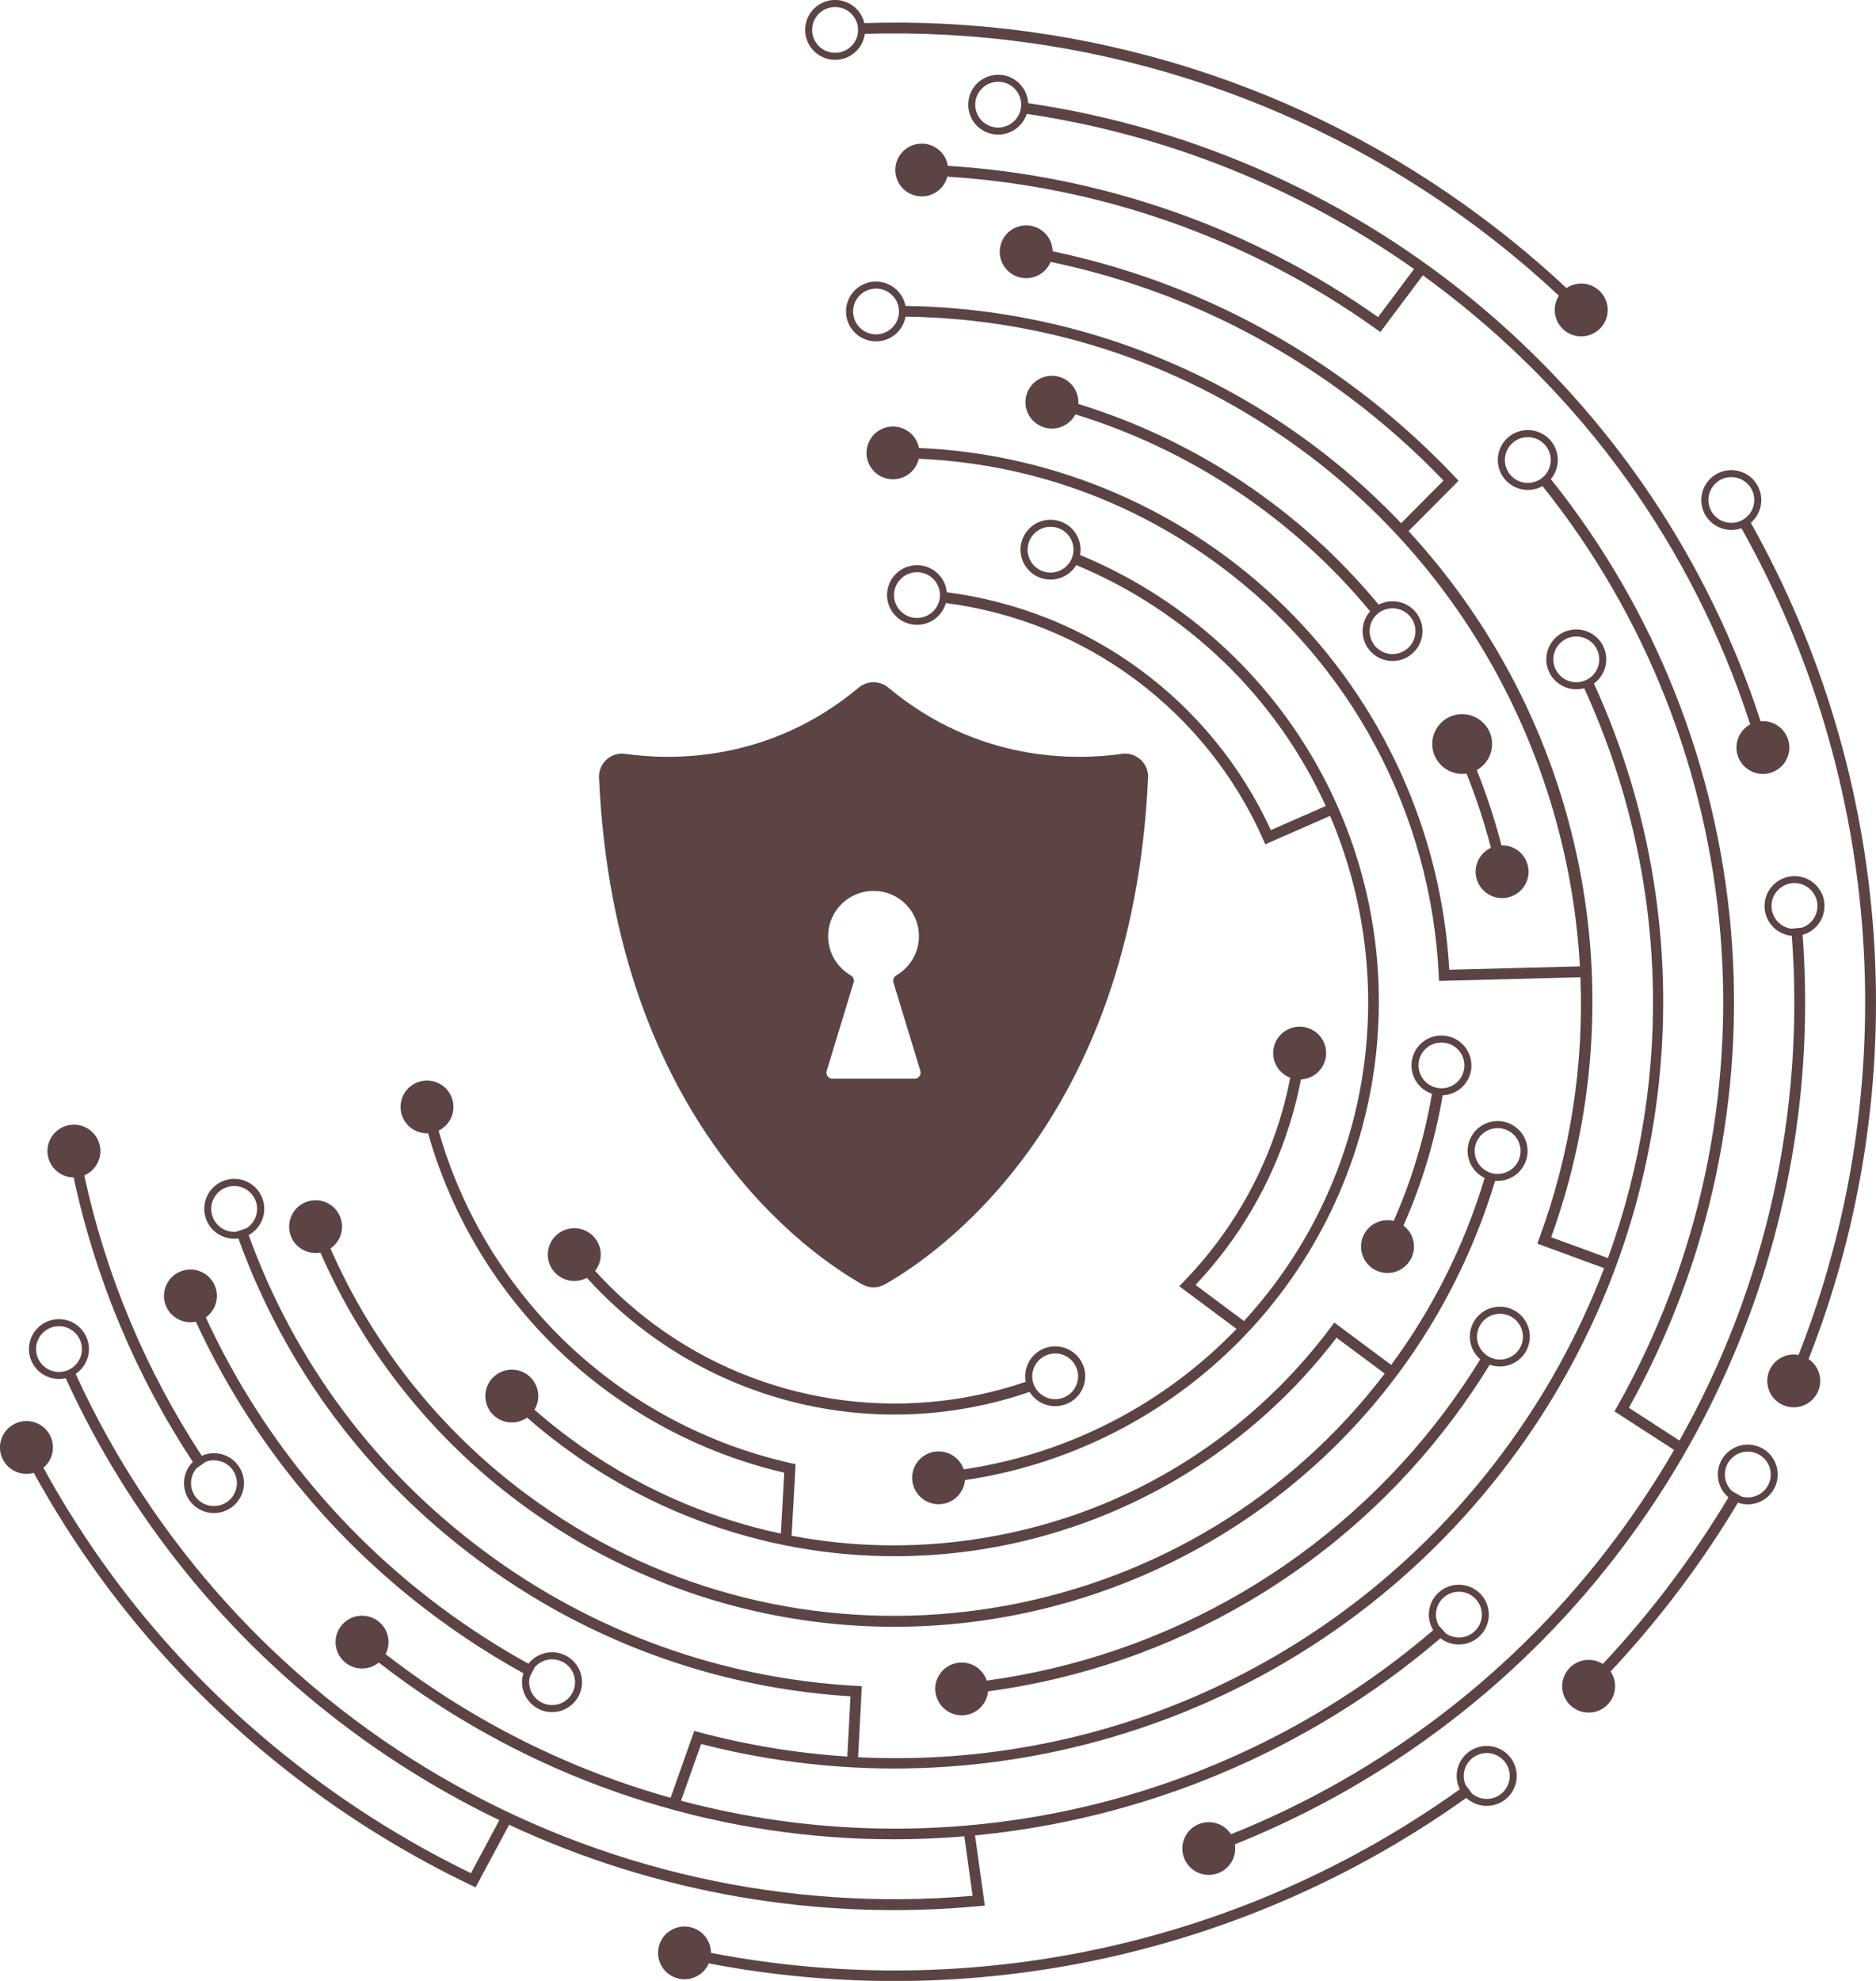 <svg width="270" height="285" viewBox="0 0 270 285" fill="none" xmlns="http://www.w3.org/2000/svg">
<g clip-path="url(#clip0_317_1541)">
<path d="M79.607 182.774C80.153 183.504 80.945 184.014 81.837 184.212C82.728 184.409 83.662 184.28 84.467 183.85C87.086 186.745 89.983 189.377 93.117 191.709C94.621 192.829 96.173 193.875 97.771 194.847C105.256 199.397 113.656 202.242 122.371 203.178C131.087 204.113 139.902 203.115 148.186 200.257C148.739 201.154 149.602 201.818 150.613 202.124C151.623 202.43 152.711 202.357 153.671 201.918L153.723 201.892L153.762 201.876L153.783 201.866C154.504 201.511 155.11 200.962 155.535 200.281C155.959 199.6 156.185 198.815 156.186 198.013C156.187 197.212 155.964 196.426 155.541 195.744C155.119 195.062 154.514 194.512 153.795 194.154C153.075 193.796 152.27 193.646 151.47 193.72C150.67 193.794 149.906 194.089 149.265 194.573C148.624 195.056 148.13 195.708 147.841 196.456C147.551 197.203 147.477 198.017 147.625 198.805C129.601 204.976 109.439 201.921 94.042 190.463C91.004 188.202 88.194 185.651 85.651 182.847C86.089 182.29 86.363 181.621 86.44 180.917C86.517 180.213 86.396 179.501 86.089 178.862C85.782 178.223 85.302 177.682 84.703 177.301C84.105 176.92 83.411 176.713 82.7 176.704C81.99 176.696 81.291 176.885 80.683 177.252C80.075 177.618 79.582 178.147 79.259 178.778C78.937 179.409 78.797 180.118 78.857 180.824C78.917 181.529 79.174 182.205 79.599 182.773L79.607 182.774ZM149.169 199.911C149.058 199.753 148.961 199.586 148.879 199.412C148.737 199.113 148.642 198.793 148.598 198.465C148.487 197.668 148.674 196.859 149.122 196.189C149.57 195.52 150.248 195.038 151.028 194.834C151.809 194.63 152.637 194.718 153.357 195.082C154.076 195.446 154.637 196.06 154.933 196.809C155.229 197.557 155.24 198.388 154.963 199.144C154.686 199.899 154.141 200.528 153.431 200.91C152.721 201.292 151.895 201.401 151.11 201.217C150.325 201.033 149.634 200.568 149.169 199.911Z" fill="#5C4444"/>
<path d="M127.664 85.532C127.649 86.577 128.015 87.591 128.694 88.386C129.374 89.181 130.32 89.702 131.357 89.853C132.393 90.003 133.449 89.773 134.328 89.205C135.207 88.636 135.848 87.769 136.133 86.763C146.032 88.039 155.434 91.837 163.431 97.792C171.429 103.747 177.753 111.658 181.791 120.76L182.106 121.471L191.428 117.385C200.64 138.955 198.431 164.717 183.389 184.817C182.026 186.637 180.571 188.387 179.032 190.062L172.063 184.864C173.627 183.209 175.095 181.466 176.461 179.645C181.851 172.448 185.535 164.126 187.238 155.305C188.179 155.259 189.071 154.867 189.739 154.204C190.408 153.541 190.806 152.654 190.857 151.715C190.908 150.776 190.608 149.852 190.016 149.121C189.423 148.389 188.579 147.903 187.648 147.756C186.717 147.608 185.764 147.811 184.974 148.323C184.183 148.836 183.611 149.623 183.369 150.531C183.126 151.44 183.23 152.406 183.66 153.243C184.09 154.079 184.815 154.727 185.697 155.062C184.035 163.634 180.45 171.72 175.211 178.716C173.711 180.719 172.084 182.625 170.34 184.421L169.723 185.056L177.967 191.195C167.482 202.08 153.671 209.186 138.699 211.4C138.398 210.509 137.776 209.761 136.954 209.301C136.132 208.841 135.168 208.701 134.248 208.908C133.329 209.116 132.519 209.655 131.975 210.424C131.431 211.192 131.192 212.133 131.304 213.067C131.416 214 131.871 214.859 132.581 215.478C133.291 216.096 134.206 216.43 135.149 216.415C136.091 216.4 136.995 216.038 137.685 215.397C138.375 214.757 138.803 213.884 138.885 212.947C153.98 210.719 167.926 203.619 178.589 192.733C189.251 181.848 196.042 167.778 197.921 152.677C199.8 137.576 196.664 122.277 188.993 109.123C181.323 95.969 169.54 85.684 155.449 79.845C155.629 78.829 155.439 77.783 154.913 76.895C154.386 76.007 153.558 75.337 152.579 75.005L152.538 74.992L152.494 74.977L152.406 74.951L152.452 74.966C151.679 74.731 150.855 74.718 150.074 74.927C149.293 75.137 148.587 75.561 148.036 76.151C147.485 76.741 147.112 77.474 146.958 78.266C146.805 79.057 146.877 79.876 147.167 80.628C147.457 81.381 147.954 82.037 148.6 82.522C149.246 83.007 150.015 83.301 150.821 83.371C151.626 83.441 152.435 83.284 153.156 82.918C153.876 82.552 154.479 81.991 154.895 81.3C170.827 87.916 183.657 100.3 190.808 115.964L182.902 119.426C178.683 110.244 172.189 102.284 164.03 96.299C155.872 90.313 146.319 86.498 136.273 85.214C136.174 84.177 135.702 83.21 134.944 82.494C134.186 81.777 133.193 81.359 132.149 81.316H132.058C130.915 81.296 129.81 81.728 128.987 82.518C128.163 83.309 127.687 84.393 127.664 85.532ZM153.947 80.913C153.556 81.495 152.99 81.938 152.33 82.178C151.67 82.418 150.951 82.442 150.276 82.247L150.211 82.227C149.614 82.04 149.082 81.688 148.678 81.211C148.274 80.734 148.014 80.152 147.928 79.533C147.843 78.915 147.936 78.285 148.196 77.717C148.456 77.149 148.873 76.666 149.398 76.325C149.922 75.984 150.533 75.799 151.159 75.791C151.785 75.784 152.401 75.953 152.934 76.281C153.467 76.609 153.896 77.081 154.17 77.642C154.444 78.204 154.553 78.831 154.483 79.452C154.458 79.661 154.414 79.869 154.351 80.07C154.257 80.369 154.121 80.653 153.947 80.913ZM132.041 82.322C132.815 82.337 133.559 82.622 134.143 83.129C134.727 83.635 135.114 84.33 135.237 85.092C135.271 85.285 135.286 85.481 135.281 85.677C135.265 86.549 134.903 87.379 134.273 87.985C133.644 88.591 132.799 88.922 131.924 88.907H131.838H131.812C130.945 88.864 130.129 88.483 129.542 87.845C128.955 87.207 128.643 86.364 128.674 85.499C128.706 84.634 129.077 83.816 129.709 83.222C130.341 82.627 131.182 82.305 132.05 82.325L132.041 82.322Z" fill="#5C4444"/>
<path d="M41.845 177.783C42.154 178.625 42.752 179.33 43.533 179.774C44.315 180.218 45.228 180.371 46.112 180.208C52.373 194.48 62.252 206.882 74.777 216.192C77.096 217.917 79.477 219.522 81.92 221.008C93.707 228.134 106.974 232.474 120.704 233.694C134.434 234.915 148.261 232.983 161.127 228.047C173.992 223.112 185.552 215.304 194.922 205.222C204.291 195.14 211.221 183.052 215.179 169.885C216.218 169.971 217.253 169.679 218.093 169.063C218.933 168.448 219.522 167.55 219.751 166.536L219.77 166.447C219.93 165.657 219.864 164.838 219.58 164.084C219.296 163.329 218.805 162.67 218.164 162.18C217.522 161.69 216.756 161.389 215.951 161.312C215.147 161.236 214.337 161.385 213.614 161.745C212.891 162.104 212.283 162.659 211.861 163.345C211.438 164.032 211.217 164.823 211.223 165.629C211.229 166.435 211.462 167.223 211.895 167.903C212.328 168.583 212.944 169.129 213.672 169.477C210.774 179.147 206.225 188.245 200.226 196.373L192.045 190.282L191.579 190.905C179.048 207.643 160.73 218.515 140.002 221.51C131.341 222.774 122.529 222.586 113.93 220.953L114.507 210.656L113.855 210.513C101.864 207.83 90.821 201.969 81.892 193.549C72.963 185.129 66.478 174.461 63.122 162.672C63.969 162.261 64.633 161.551 64.986 160.68C65.338 159.809 65.355 158.838 65.032 157.956C64.709 157.073 64.069 156.342 63.236 155.902C62.404 155.463 61.437 155.346 60.524 155.576C59.61 155.806 58.815 156.365 58.29 157.146C57.766 157.926 57.551 158.873 57.686 159.803C57.821 160.733 58.297 161.579 59.022 162.18C59.747 162.78 60.669 163.091 61.61 163.052C65.007 175.013 71.552 185.849 80.566 194.436C89.58 203.023 100.734 209.047 112.871 211.883L112.383 220.641C101.311 218.282 90.885 213.554 81.826 206.782C80.141 205.528 78.503 204.201 76.923 202.819C77.41 202.014 77.581 201.057 77.402 200.134C77.222 199.211 76.706 198.386 75.953 197.82C75.2 197.255 74.263 196.987 73.323 197.07C72.384 197.153 71.509 197.581 70.867 198.27C70.225 198.959 69.863 199.861 69.849 200.801C69.836 201.742 70.172 202.654 70.794 203.361C71.415 204.068 72.278 204.521 73.214 204.63C74.151 204.74 75.095 204.5 75.865 203.956C77.483 205.376 79.166 206.735 80.894 208.016C82.949 209.547 85.061 210.971 87.228 212.288C104.109 222.53 124.196 226.171 143.612 222.51C163.027 218.848 180.394 208.142 192.358 192.46L199.293 197.624C171.641 233.899 121.012 242.937 82.679 219.637C80.311 218.197 77.993 216.634 75.725 214.948C63.421 205.809 53.714 193.634 47.558 179.62C48.149 179.221 48.615 178.664 48.904 178.013C49.192 177.362 49.292 176.644 49.191 175.94C49.09 175.235 48.792 174.573 48.332 174.029C47.872 173.485 47.268 173.081 46.589 172.863C45.91 172.645 45.183 172.621 44.491 172.795C43.799 172.969 43.17 173.333 42.675 173.846C42.181 174.359 41.841 175 41.694 175.697C41.548 176.393 41.6 177.117 41.846 177.785L41.845 177.783ZM215.475 168.894C215.256 168.89 215.038 168.864 214.824 168.816C214.525 168.749 214.237 168.639 213.969 168.491C213.358 168.16 212.868 167.646 212.567 167.021C212.266 166.396 212.17 165.693 212.293 165.011L212.308 164.948L212.322 164.881L212.334 164.832C212.479 164.228 212.792 163.677 213.238 163.243C213.684 162.809 214.244 162.509 214.853 162.379C215.463 162.249 216.097 162.293 216.682 162.507C217.267 162.72 217.779 163.095 218.16 163.587C218.541 164.079 218.774 164.668 218.834 165.287C218.893 165.905 218.775 166.528 218.495 167.083C218.214 167.638 217.782 168.102 217.248 168.422C216.714 168.742 216.1 168.906 215.477 168.893L215.475 168.894Z" fill="#5C4444"/>
<path d="M147.693 56.97C147.475 57.872 147.596 58.822 148.032 59.641C148.468 60.46 149.189 61.092 150.06 61.417C150.931 61.742 151.891 61.739 152.759 61.407C153.628 61.075 154.344 60.438 154.774 59.616C171.381 64.735 186.125 74.583 197.192 87.949C196.478 88.752 196.092 89.792 196.108 90.864C196.124 91.937 196.542 92.965 197.279 93.746C198.016 94.527 199.019 95.005 200.092 95.087C201.164 95.168 202.228 94.847 203.075 94.186C203.923 93.525 204.491 92.572 204.67 91.514C204.849 90.456 204.624 89.37 204.041 88.469C203.458 87.568 202.558 86.916 201.518 86.643C200.478 86.37 199.373 86.494 198.42 86.991C187.148 73.365 172.122 63.328 155.196 58.119C155.259 57.17 154.963 56.231 154.366 55.49C153.769 54.748 152.915 54.256 151.972 54.112C151.029 53.968 150.067 54.182 149.274 54.712C148.482 55.241 147.918 56.048 147.693 56.972V56.97ZM197.843 88.745C198.031 88.509 198.25 88.3 198.495 88.125C198.675 87.996 198.869 87.887 199.073 87.8C199.644 87.547 200.274 87.461 200.892 87.551C201.51 87.642 202.09 87.905 202.563 88.31C203.037 88.716 203.386 89.246 203.57 89.842C203.754 90.437 203.764 91.072 203.601 91.673C203.437 92.274 203.106 92.816 202.646 93.237C202.186 93.658 201.616 93.94 201.001 94.051C200.387 94.162 199.754 94.097 199.175 93.864C198.596 93.63 198.095 93.238 197.731 92.732V92.721C197.73 92.717 197.73 92.712 197.731 92.708C197.316 92.125 197.102 91.423 197.123 90.708C197.143 89.993 197.396 89.304 197.843 88.745Z" fill="#5C4444"/>
<path d="M134.62 243.296C134.698 244.242 135.129 245.125 135.827 245.771C136.526 246.416 137.441 246.777 138.394 246.783C139.346 246.788 140.266 246.438 140.971 245.801C141.677 245.163 142.118 244.285 142.207 243.34C155.437 241.569 168.178 237.179 179.681 230.427C191.185 223.674 201.218 214.697 209.191 204.021C211.042 201.548 212.789 198.977 214.403 196.347C215.359 196.689 216.406 196.684 217.359 196.333C218.312 195.982 219.111 195.308 219.615 194.429L219.635 194.393L219.679 194.312C220.058 193.596 220.227 192.787 220.167 191.979C220.106 191.172 219.818 190.397 219.335 189.745C218.853 189.094 218.196 188.591 217.44 188.295C216.684 187.999 215.859 187.921 215.061 188.072C214.262 188.223 213.523 188.595 212.927 189.146C212.332 189.697 211.904 190.404 211.694 191.186C211.483 191.969 211.499 192.795 211.738 193.569C211.977 194.343 212.431 195.034 213.046 195.563C211.46 198.143 209.748 200.662 207.931 203.09C200.064 213.575 190.186 222.396 178.871 229.04C167.555 235.684 155.028 240.019 142.018 241.792C141.724 240.911 141.117 240.168 140.311 239.703C139.506 239.238 138.557 239.084 137.645 239.269C136.733 239.454 135.92 239.966 135.361 240.708C134.802 241.45 134.534 242.371 134.609 243.296H134.62ZM214.95 195.46C214.738 195.401 214.532 195.321 214.335 195.222C213.951 195.02 213.612 194.744 213.335 194.412C213.058 194.079 212.85 193.695 212.722 193.282C212.594 192.869 212.55 192.434 212.59 192.004C212.631 191.573 212.756 191.155 212.959 190.773C212.962 190.766 212.966 190.759 212.97 190.752C213.265 190.204 213.71 189.75 214.254 189.444C214.797 189.138 215.416 188.991 216.039 189.021C216.663 189.051 217.265 189.257 217.776 189.614C218.287 189.971 218.686 190.465 218.926 191.039C219.167 191.614 219.24 192.244 219.137 192.858C219.033 193.471 218.757 194.043 218.341 194.507C217.925 194.971 217.386 195.308 216.786 195.478C216.186 195.649 215.549 195.647 214.95 195.472V195.46Z" fill="#5C4444"/>
<path d="M23.872 187.843C24.203 188.673 24.819 189.361 25.609 189.784C26.399 190.206 27.313 190.337 28.191 190.154C35.911 206.919 47.727 221.483 62.556 232.513C65.369 234.608 68.277 236.568 71.278 238.392C72.613 239.204 73.964 239.986 75.33 240.738C75.008 241.763 75.083 242.871 75.539 243.845C75.995 244.818 76.8 245.586 77.795 245.998C78.79 246.411 79.904 246.437 80.917 246.072C81.93 245.707 82.77 244.977 83.272 244.026C83.774 243.076 83.901 241.972 83.628 240.933C83.355 239.893 82.703 238.993 81.799 238.409C80.894 237.824 79.804 237.598 78.741 237.775C77.678 237.952 76.72 238.518 76.055 239.364C71.69 236.955 67.494 234.253 63.496 231.277C48.881 220.408 37.233 206.056 29.619 189.537C30.201 189.123 30.654 188.555 30.926 187.897C31.199 187.239 31.281 186.517 31.162 185.815C31.044 185.113 30.73 184.458 30.256 183.925C29.782 183.393 29.167 183.004 28.482 182.803C27.797 182.602 27.069 182.597 26.381 182.789C25.693 182.981 25.073 183.362 24.593 183.888C24.112 184.415 23.789 185.066 23.661 185.766C23.533 186.467 23.606 187.189 23.87 187.851L23.872 187.843ZM76.967 239.861C77.443 239.317 78.084 238.944 78.793 238.799C79.502 238.654 80.239 238.744 80.892 239.057H80.906C81.467 239.329 81.939 239.754 82.267 240.282C82.596 240.81 82.767 241.42 82.763 242.042C82.758 242.663 82.577 243.271 82.241 243.794C81.905 244.318 81.427 244.735 80.863 244.999C80.299 245.264 79.671 245.363 79.052 245.286C78.434 245.21 77.85 244.96 77.368 244.566C76.885 244.172 76.525 243.651 76.327 243.061C76.13 242.472 76.103 241.838 76.252 241.235L76.967 239.856V239.861Z" fill="#5C4444"/>
<path d="M6.88 166.231C7.028 167.11 7.481 167.909 8.161 168.488C8.841 169.067 9.703 169.389 10.597 169.398C12.169 176.712 14.417 183.865 17.312 190.766C20.178 197.594 23.673 204.143 27.752 210.327C27.027 211.047 26.582 212 26.495 213.016C26.408 214.032 26.686 215.046 27.278 215.877C27.289 215.893 27.304 215.911 27.315 215.929C27.797 216.583 28.455 217.088 29.213 217.386C29.97 217.683 30.797 217.761 31.597 217.61C32.397 217.458 33.137 217.085 33.733 216.532C34.329 215.979 34.757 215.269 34.965 214.484C35.174 213.699 35.156 212.872 34.913 212.097C34.67 211.322 34.212 210.631 33.592 210.105C32.972 209.578 32.216 209.237 31.41 209.121C30.604 209.005 29.782 209.119 29.038 209.449C20.968 197.149 15.235 183.472 12.128 169.104C12.786 168.825 13.352 168.367 13.761 167.782C14.171 167.197 14.407 166.51 14.442 165.797C14.478 165.085 14.312 164.377 13.963 163.755C13.615 163.132 13.097 162.62 12.47 162.277C11.843 161.934 11.132 161.774 10.418 161.815C9.704 161.856 9.016 162.097 8.433 162.509C7.85 162.922 7.395 163.49 7.12 164.148C6.846 164.807 6.762 165.529 6.88 166.232V166.231ZM28.325 211.203L29.605 210.318C30.266 210.065 30.99 210.031 31.672 210.219C32.354 210.406 32.958 210.807 33.395 211.362L33.454 211.44L33.532 211.547C33.877 212.058 34.072 212.655 34.094 213.271C34.116 213.886 33.964 214.496 33.656 215.03C33.348 215.564 32.897 216.001 32.352 216.292C31.807 216.583 31.192 216.715 30.576 216.675C29.959 216.634 29.366 216.422 28.865 216.062C28.363 215.703 27.973 215.21 27.738 214.641C27.503 214.071 27.433 213.447 27.536 212.84C27.639 212.232 27.91 211.666 28.32 211.205L28.325 211.203Z" fill="#5C4444"/>
<path d="M4.471 195.686C4.854 196.641 5.567 197.429 6.482 197.905C7.396 198.382 8.451 198.517 9.457 198.285C18.597 218.3 32.658 235.688 50.337 248.837C53.66 251.313 57.081 253.618 60.597 255.753C64.26 257.98 68.014 260.018 71.861 261.868C72.329 262.094 72.799 262.316 73.27 262.534C94.371 272.379 117.729 276.42 140.922 274.237L141.737 274.164L140.33 264.064C152.443 262.903 164.312 259.926 175.535 255.235C187.087 250.419 197.81 243.826 207.312 235.696C208.162 236.355 209.229 236.673 210.302 236.588C211.375 236.503 212.377 236.021 213.112 235.237C213.847 234.453 214.262 233.423 214.274 232.349C214.287 231.276 213.896 230.236 213.18 229.435C212.463 228.634 211.472 228.129 210.401 228.02C209.33 227.91 208.257 228.204 207.392 228.843C206.527 229.482 205.933 230.42 205.726 231.474C205.519 232.527 205.715 233.62 206.275 234.537C175.877 260.538 135.181 268.957 98.016 259.076L100.906 250.916C121.796 256.302 143.807 255.5 164.248 248.61C185.522 241.439 203.896 228.131 217.381 210.118C229.251 194.273 236.63 175.537 238.746 155.872C240.861 136.207 237.634 116.336 229.404 98.342C230.241 97.732 230.83 96.844 231.065 95.837C231.3 94.831 231.165 93.774 230.684 92.859C230.671 92.833 230.656 92.808 230.642 92.781C230.25 92.074 229.667 91.491 228.959 91.099C228.25 90.707 227.446 90.522 226.637 90.564C225.828 90.607 225.048 90.875 224.385 91.339C223.722 91.803 223.203 92.444 222.888 93.188C222.573 93.932 222.474 94.749 222.603 95.547C222.732 96.344 223.083 97.089 223.616 97.697C224.15 98.305 224.844 98.75 225.619 98.983C226.395 99.216 227.22 99.227 228.002 99.014C240.054 125.345 241.013 154.633 231.422 180.997L223.252 178.006C229.461 160.816 230.83 142.26 227.21 124.35C223.591 106.44 215.121 89.861 202.721 76.411L209.923 69.169L209.407 68.622C198.893 57.492 186.193 48.64 172.099 42.619C165.462 39.798 158.564 37.634 151.502 36.158C151.486 35.219 151.121 34.318 150.477 33.631C149.834 32.944 148.958 32.52 148.019 32.44C147.08 32.359 146.144 32.629 145.393 33.197C144.641 33.765 144.128 34.59 143.951 35.513C143.775 36.437 143.948 37.392 144.437 38.196C144.926 38.999 145.697 39.594 146.6 39.864C147.502 40.133 148.474 40.06 149.325 39.657C150.177 39.255 150.849 38.551 151.211 37.684C166.74 40.92 181.115 47.401 193.988 56.985C198.909 60.647 203.513 64.714 207.754 69.141L201.656 75.274C189.781 62.805 174.904 53.574 158.441 48.46C149.328 45.646 139.858 44.149 130.32 44.014C130.125 42.995 129.567 42.08 128.75 41.438C127.932 40.796 126.91 40.47 125.87 40.519H125.779C125.763 40.521 125.747 40.521 125.732 40.519C124.927 40.584 124.158 40.873 123.51 41.352C122.861 41.831 122.361 42.482 122.065 43.23C121.769 43.979 121.689 44.795 121.835 45.587C121.981 46.378 122.346 47.113 122.89 47.708C123.433 48.302 124.133 48.733 124.909 48.952C125.686 49.17 126.508 49.167 127.283 48.943C128.058 48.718 128.754 48.282 129.293 47.683C129.832 47.084 130.191 46.346 130.331 45.554C151.193 45.846 171.004 52.574 187.877 65.135C211.783 82.934 225.798 110.414 227.383 139.033L208.588 139.52C207.463 119.797 199.03 101.194 184.926 87.322C170.821 73.45 152.051 65.298 132.259 64.449C132.083 63.526 131.57 62.702 130.819 62.134C130.068 61.567 129.133 61.297 128.195 61.377C127.256 61.457 126.38 61.881 125.737 62.568C125.094 63.254 124.728 64.154 124.712 65.093C124.695 66.032 125.028 66.944 125.646 67.653C126.265 68.362 127.125 68.817 128.06 68.93C128.995 69.043 129.939 68.807 130.71 68.266C131.48 67.726 132.023 66.92 132.232 66.004C147.97 66.674 162.911 71.979 175.656 81.467C184.934 88.358 192.565 97.215 197.997 107.4C203.43 117.585 206.529 128.846 207.071 140.369L207.107 141.13L227.456 140.598C227.975 153.397 225.959 166.173 221.523 178.194L221.254 178.925L230.873 182.456C227.23 192.008 222.267 201.006 216.127 209.189C194 238.748 159.294 254.611 123.502 252.816L124.038 242.596L123.261 242.554C103.841 241.502 85.169 234.736 69.602 223.109C53.967 211.471 42.346 195.835 35.789 177.692C36.735 177.176 37.453 176.327 37.803 175.31C38.152 174.293 38.108 173.183 37.679 172.197C37.249 171.211 36.466 170.421 35.482 169.982C34.498 169.543 33.385 169.486 32.362 169.823C31.338 170.16 30.479 170.867 29.951 171.804C29.423 172.741 29.266 173.842 29.51 174.888C29.754 175.935 30.382 176.853 31.27 177.462C32.158 178.071 33.243 178.327 34.31 178.179C40.97 196.625 52.781 212.518 68.676 224.347C71.236 226.254 73.87 228.03 76.576 229.676C90.451 238.119 106.183 243.055 122.406 244.054L121.95 252.719C114.74 252.254 107.594 251.083 100.614 249.222L99.919 249.037L96.515 258.654C86.048 255.724 76.033 251.377 66.751 245.734C63.558 243.794 60.439 241.692 57.392 239.425C56.758 238.954 56.127 238.475 55.498 237.988C55.928 237.151 56.032 236.185 55.789 235.276C55.547 234.367 54.975 233.581 54.184 233.068C53.394 232.555 52.441 232.353 51.509 232.501C50.578 232.648 49.734 233.135 49.142 233.866C48.549 234.598 48.25 235.523 48.301 236.462C48.353 237.401 48.752 238.287 49.421 238.95C50.09 239.613 50.982 240.005 51.924 240.05C52.866 240.095 53.791 239.791 54.521 239.195C55.165 239.695 55.812 240.187 56.462 240.67C59.553 242.973 62.734 245.117 66.003 247.103C86.9 259.803 111.186 265.844 135.616 264.419C136.675 264.358 137.731 264.283 138.786 264.195L139.979 272.758C113.32 275.067 86.598 269.089 63.483 255.644C40.369 242.199 21.996 221.946 10.888 197.669C11.565 197.216 12.098 196.582 12.428 195.839C12.758 195.096 12.87 194.276 12.752 193.472C12.634 192.669 12.291 191.915 11.761 191.297C11.232 190.68 10.538 190.225 9.76 189.985C8.982 189.744 8.151 189.729 7.365 189.939C6.578 190.149 5.867 190.577 5.314 191.173C4.761 191.77 4.388 192.51 4.239 193.308C4.09 194.107 4.17 194.931 4.471 195.686ZM35.45 176.724L33.97 177.211C33.347 177.262 32.723 177.134 32.17 176.845C31.616 176.556 31.157 176.116 30.844 175.576C30.532 175.037 30.379 174.42 30.404 173.797C30.429 173.175 30.63 172.572 30.985 172.059C31.339 171.546 31.832 171.144 32.407 170.899C32.982 170.654 33.614 170.577 34.231 170.677C34.848 170.776 35.424 171.048 35.892 171.461C36.36 171.873 36.701 172.41 36.876 173.008C36.876 173.031 36.889 173.054 36.894 173.075C37.076 173.757 37.035 174.48 36.775 175.136C36.515 175.793 36.051 176.35 35.45 176.724ZM126.243 48.106H126.173C125.551 48.123 124.937 47.965 124.401 47.65C123.865 47.334 123.43 46.874 123.144 46.323C122.859 45.772 122.736 45.151 122.789 44.533C122.842 43.915 123.069 43.324 123.444 42.829C123.818 42.334 124.326 41.954 124.907 41.734C125.489 41.514 126.121 41.462 126.731 41.584C127.341 41.706 127.904 41.998 128.355 42.425C128.806 42.853 129.127 43.399 129.281 44C129.335 44.212 129.368 44.43 129.378 44.649C129.421 45.522 129.115 46.375 128.527 47.022C127.939 47.669 127.118 48.057 126.243 48.101V48.106ZM228.967 97.405C228.792 97.549 228.602 97.676 228.401 97.781C228.139 97.919 227.859 98.02 227.57 98.082C226.875 98.232 226.15 98.156 225.502 97.863C224.854 97.571 224.318 97.078 223.972 96.458L223.94 96.398C223.649 95.847 223.522 95.225 223.571 94.604C223.621 93.984 223.845 93.39 224.219 92.892C224.593 92.393 225.102 92.011 225.685 91.789C226.268 91.567 226.902 91.514 227.514 91.636C228.126 91.759 228.691 92.052 229.142 92.481C229.594 92.911 229.915 93.459 230.067 94.063C230.219 94.666 230.197 95.301 230.002 95.892C229.807 96.484 229.449 97.008 228.967 97.405ZM207.062 233.864C206.717 233.229 206.593 232.498 206.706 231.784C206.82 231.071 207.166 230.414 207.69 229.916L207.72 229.89C208.175 229.467 208.741 229.182 209.352 229.066C209.964 228.95 210.595 229.008 211.175 229.234C211.754 229.461 212.257 229.846 212.627 230.345C212.997 230.844 213.217 231.437 213.264 232.056C213.31 232.675 213.18 233.294 212.889 233.842C212.598 234.391 212.158 234.846 211.618 235.156C211.079 235.465 210.463 235.617 209.841 235.593C209.22 235.568 208.617 235.37 208.104 235.019L207.062 233.864ZM7.264 191.036C7.668 190.876 8.098 190.797 8.532 190.803C8.966 190.809 9.395 190.9 9.793 191.071C10.192 191.243 10.552 191.49 10.855 191.801C11.157 192.111 11.396 192.477 11.556 192.879C11.716 193.281 11.796 193.711 11.79 194.144C11.784 194.576 11.692 195.004 11.521 195.401C11.349 195.798 11.101 196.158 10.789 196.46C10.478 196.761 10.111 196.999 9.708 197.159C9.492 197.245 9.267 197.307 9.038 197.344C8.234 197.478 7.41 197.31 6.722 196.874C6.035 196.438 5.533 195.764 5.314 194.981C5.095 194.199 5.173 193.363 5.534 192.635C5.896 191.907 6.514 191.337 7.271 191.036H7.264Z" fill="#5C4444"/>
<path d="M216.659 69.042C217.314 69.777 218.201 70.266 219.174 70.429C220.146 70.591 221.145 70.417 222.004 69.935C252.154 107.566 256.575 160.237 232.721 202.422L232.361 203.059L240.938 208.604C238.378 213.023 235.561 217.288 232.499 221.378C218.33 240.356 199.185 255.07 177.171 263.899C176.662 263.109 175.877 262.536 174.968 262.29C174.06 262.044 173.092 262.142 172.252 262.566C171.411 262.99 170.759 263.709 170.42 264.585C170.08 265.461 170.079 266.432 170.415 267.309C170.752 268.186 171.402 268.907 172.241 269.334C173.08 269.76 174.048 269.862 174.957 269.618C175.867 269.375 176.653 268.804 177.165 268.016C177.677 267.228 177.878 266.278 177.728 265.351C200.019 256.418 219.406 241.525 233.755 222.312C252.746 196.947 261.786 165.925 259.438 134.499C260.426 134.222 261.282 133.602 261.854 132.752C262.425 131.903 262.675 130.878 262.558 129.861C262.558 129.846 262.558 129.831 262.558 129.815C262.456 129.01 262.128 128.251 261.612 127.623C261.096 126.996 260.412 126.528 259.64 126.271C258.868 126.015 258.039 125.982 257.249 126.175C256.458 126.368 255.739 126.78 255.173 127.364C254.608 127.947 254.219 128.678 254.052 129.472C253.885 130.266 253.947 131.091 254.23 131.852C254.513 132.613 255.006 133.278 255.652 133.772C256.298 134.265 257.071 134.566 257.881 134.641C259.786 159.905 254.16 185.167 241.71 207.253L234.438 202.543C258.205 159.904 253.612 106.871 223.2 68.936C223.729 68.304 224.065 67.533 224.167 66.716C224.27 65.898 224.136 65.069 223.78 64.326C223.424 63.582 222.862 62.956 222.16 62.522C221.458 62.088 220.645 61.864 219.819 61.877C218.993 61.889 218.189 62.138 217.5 62.593C216.812 63.048 216.269 63.691 215.935 64.444C215.602 65.198 215.493 66.031 215.621 66.845C215.748 67.659 216.108 68.419 216.656 69.035L216.659 69.042ZM259.35 133.462L257.804 133.613C257.003 133.5 256.272 133.098 255.748 132.483C255.224 131.868 254.944 131.084 254.962 130.277C254.979 129.471 255.292 128.698 255.842 128.107C256.392 127.515 257.141 127.145 257.946 127.067C258.751 126.988 259.557 127.207 260.211 127.681C260.866 128.156 261.323 128.853 261.496 129.641C261.67 130.428 261.548 131.252 261.153 131.957C260.759 132.661 260.119 133.196 259.355 133.462H259.35ZM217.696 63.721C218.307 63.183 219.095 62.889 219.91 62.895C220.724 62.901 221.508 63.207 222.11 63.754C222.712 64.302 223.09 65.052 223.171 65.86C223.252 66.669 223.031 67.478 222.55 68.134C222.238 68.558 221.829 68.9 221.358 69.135C220.708 69.456 219.97 69.555 219.258 69.418C218.546 69.28 217.9 68.912 217.418 68.371C217.408 68.358 217.397 68.346 217.385 68.334L217.372 68.319C216.814 67.662 216.535 66.814 216.596 65.954C216.657 65.095 217.051 64.294 217.696 63.721Z" fill="#5C4444"/>
<path d="M128.855 24.403C128.841 25.331 129.169 26.232 129.776 26.936C130.383 27.64 131.227 28.097 132.15 28.222C133.072 28.347 134.008 28.131 134.782 27.614C135.555 27.098 136.112 26.317 136.347 25.418C158.568 26.803 179.951 34.396 198.048 47.33L198.668 47.771L204.778 39.613C205.255 39.959 205.732 40.307 206.206 40.659C227.89 56.805 243.628 78.716 251.897 104.216C251.07 104.667 250.44 105.406 250.128 106.293C249.817 107.179 249.845 108.149 250.209 109.016C250.573 109.882 251.246 110.584 252.098 110.984C252.95 111.385 253.921 111.456 254.823 111.184C255.724 110.913 256.493 110.317 256.981 109.514C257.468 108.71 257.639 107.754 257.461 106.832C257.283 105.909 256.768 105.085 256.016 104.519C255.265 103.953 254.329 103.685 253.391 103.767C245.869 80.624 232.015 60.036 213.39 44.323C194.764 28.611 172.108 18.399 147.974 14.839C147.921 13.814 147.502 12.842 146.795 12.098C146.087 11.354 145.136 10.886 144.112 10.778H144.085C143.274 10.699 142.458 10.85 141.73 11.214C141.002 11.578 140.392 12.14 139.97 12.835C139.549 13.53 139.333 14.329 139.348 15.142C139.363 15.954 139.608 16.745 140.055 17.424C140.502 18.102 141.133 18.642 141.874 18.978C142.615 19.315 143.436 19.436 144.244 19.327C145.051 19.218 145.81 18.883 146.435 18.361C147.059 17.84 147.523 17.153 147.772 16.38C167.85 19.363 186.944 27.011 203.512 38.709L198.335 45.623C180.122 32.779 158.685 25.244 136.422 23.859C136.271 22.922 135.773 22.075 135.027 21.486C134.281 20.896 133.34 20.607 132.391 20.675C131.441 20.742 130.552 21.162 129.897 21.851C129.243 22.541 128.871 23.449 128.855 24.398V24.403ZM143.34 18.339C142.69 18.275 142.073 18.021 141.567 17.607C141.062 17.194 140.691 16.64 140.501 16.017C140.311 15.393 140.31 14.727 140.5 14.103C140.69 13.479 141.061 12.926 141.566 12.512C142.071 12.098 142.688 11.844 143.339 11.78C143.989 11.716 144.644 11.845 145.221 12.153C145.797 12.46 146.269 12.931 146.577 13.506C146.885 14.081 147.015 14.734 146.951 15.383C146.923 15.677 146.853 15.967 146.744 16.242C146.485 16.914 146.011 17.483 145.397 17.862C144.782 18.241 144.06 18.408 143.34 18.339Z" fill="#5C4444"/>
<path d="M2.118 204.846C2.954 204.431 3.913 204.337 4.814 204.582C5.715 204.826 6.495 205.393 7.004 206.173C7.514 206.953 7.718 207.893 7.579 208.814C7.439 209.735 6.965 210.572 6.246 211.167C15.855 228.685 28.939 243.672 45.172 255.756C52.259 261.035 59.83 265.637 67.783 269.499L72.245 261.161L73.62 261.894L68.446 271.543L67.773 271.218C63.527 269.186 59.385 266.943 55.364 264.497C51.543 262.177 47.833 259.676 44.232 256.995C35.488 250.493 27.524 243.008 20.499 234.688C14.547 227.623 9.309 219.99 4.864 211.898C3.949 212.162 2.969 212.075 2.116 211.655C1.262 211.234 0.598 210.51 0.253 209.625C-0.091 208.74 -0.091 207.759 0.254 206.874C0.599 205.99 1.264 205.266 2.118 204.846Z" fill="#5C4444"/>
<path d="M94.809 280.103C94.604 280.983 94.719 281.907 95.135 282.71C95.551 283.512 96.24 284.141 97.079 284.482C97.917 284.824 98.85 284.857 99.711 284.574C100.571 284.291 101.303 283.712 101.774 282.941C101.865 282.793 101.945 282.639 102.013 282.479C120.854 286.093 140.235 285.845 158.977 281.751C177.719 277.657 195.43 269.803 211.031 258.666C211.822 259.399 212.859 259.81 213.938 259.818C215.017 259.827 216.061 259.433 216.864 258.714C217.666 257.994 218.17 257.001 218.276 255.93C218.382 254.859 218.083 253.787 217.437 252.925C216.791 252.063 215.844 251.473 214.784 251.271C213.724 251.069 212.627 251.27 211.707 251.834C210.788 252.398 210.113 253.284 209.816 254.319C209.519 255.353 209.62 256.462 210.101 257.425C194.687 268.455 177.178 276.232 158.646 280.279C140.114 284.327 120.948 284.56 102.323 280.964C102.321 280.032 101.975 279.134 101.353 278.439C100.73 277.745 99.873 277.303 98.944 277.197C98.016 277.092 97.081 277.33 96.317 277.867C95.554 278.404 95.015 279.202 94.803 280.11L94.809 280.103ZM210.935 256.816C210.615 256.074 210.58 255.241 210.835 254.475C211.09 253.708 211.618 253.062 212.319 252.658C213.021 252.253 213.846 252.12 214.639 252.281C215.433 252.443 216.139 252.89 216.625 253.536C217.11 254.183 217.341 254.984 217.274 255.789C217.207 256.594 216.846 257.346 216.26 257.903C215.673 258.46 214.903 258.784 214.093 258.813C213.284 258.842 212.492 258.573 211.868 258.059L210.936 256.82C210.936 256.82 210.943 256.816 210.941 256.816H210.935Z" fill="#5C4444"/>
<path d="M225.951 245.288C226.621 245.955 227.516 246.349 228.461 246.394C229.406 246.438 230.334 246.131 231.064 245.531C231.795 244.931 232.275 244.081 232.411 243.147C232.548 242.213 232.331 241.262 231.803 240.479C238.76 233.058 244.902 224.918 250.126 216.197C251.141 216.55 252.253 216.511 253.241 216.089C254.23 215.666 255.025 214.89 255.469 213.914C255.914 212.937 255.976 211.83 255.644 210.81C255.312 209.789 254.609 208.93 253.674 208.4C252.739 207.87 251.639 207.707 250.59 207.944C249.541 208.182 248.619 208.801 248.005 209.682C247.39 210.562 247.128 211.64 247.27 212.703C247.412 213.767 247.947 214.739 248.77 215.429C246.283 219.577 243.584 223.596 240.684 227.47C239.13 229.546 237.518 231.581 235.847 233.575C234.176 235.57 232.455 237.51 230.686 239.398C229.894 238.896 228.944 238.704 228.019 238.858C227.094 239.012 226.258 239.5 225.671 240.23C225.085 240.96 224.789 241.88 224.841 242.814C224.892 243.748 225.288 244.63 225.951 245.292V245.288ZM249.3 214.548C248.765 214.051 248.41 213.391 248.292 212.671C248.174 211.951 248.3 211.212 248.648 210.571C248.945 210.026 249.391 209.576 249.933 209.272C250.475 208.969 251.092 208.824 251.713 208.855C252.334 208.885 252.934 209.09 253.444 209.446C253.953 209.801 254.352 210.293 254.593 210.864C254.835 211.436 254.91 212.064 254.81 212.676C254.709 213.288 254.438 213.859 254.027 214.324C253.615 214.789 253.08 215.128 252.484 215.304C251.887 215.479 251.253 215.483 250.655 215.315L249.3 214.548Z" fill="#5C4444"/>
<path d="M245.507 74.207C246.028 75.044 246.82 75.677 247.753 76.002C248.685 76.327 249.7 76.324 250.631 75.994C271.043 112.347 274.084 156.212 258.857 194.937C257.93 194.766 256.972 194.943 256.168 195.434C255.365 195.926 254.772 196.697 254.505 197.599C254.239 198.501 254.317 199.469 254.724 200.317C255.132 201.165 255.84 201.832 256.713 202.189C257.585 202.547 258.559 202.569 259.446 202.252C260.334 201.935 261.072 201.301 261.518 200.472C261.965 199.644 262.087 198.68 261.862 197.767C261.637 196.854 261.08 196.056 260.3 195.529C275.711 156.358 272.631 111.983 251.981 75.213C252.608 74.677 253.068 73.974 253.306 73.185C253.544 72.397 253.551 71.557 253.325 70.765C253.098 69.973 252.649 69.263 252.031 68.718C251.412 68.173 250.649 67.816 249.833 67.69C249.017 67.564 248.182 67.674 247.427 68.008C246.672 68.341 246.029 68.883 245.574 69.569C245.118 70.256 244.87 71.059 244.858 71.882C244.846 72.705 245.071 73.514 245.507 74.214V74.207ZM247.43 69.138C248.123 68.709 248.95 68.549 249.754 68.692C250.557 68.834 251.279 69.268 251.781 69.909C252.282 70.551 252.528 71.355 252.471 72.167C252.413 72.978 252.056 73.74 251.469 74.305C251.302 74.468 251.118 74.611 250.919 74.734C250.671 74.888 250.404 75.008 250.124 75.091C249.43 75.296 248.688 75.268 248.012 75.013C247.335 74.757 246.761 74.287 246.378 73.675L246.342 73.616C245.902 72.876 245.769 71.993 245.972 71.156C246.176 70.32 246.699 69.596 247.43 69.138Z" fill="#5C4444"/>
<path d="M115.893 4.626C115.973 5.687 116.445 6.68 117.216 7.415C117.988 8.149 119.005 8.573 120.072 8.603C121.138 8.634 122.178 8.27 122.991 7.581C123.804 6.892 124.332 5.927 124.474 4.873C156.044 3.918 187.007 13.653 212.319 32.491C214.415 34.053 216.471 35.674 218.485 37.354C220.499 39.033 222.457 40.766 224.36 42.553C223.852 43.346 223.658 44.298 223.814 45.226C223.97 46.154 224.466 46.991 225.205 47.575C225.944 48.16 226.874 48.451 227.816 48.391C228.757 48.332 229.643 47.926 230.302 47.253C230.961 46.58 231.347 45.688 231.384 44.748C231.422 43.807 231.108 42.887 230.505 42.164C229.901 41.441 229.05 40.967 228.117 40.833C227.183 40.7 226.232 40.916 225.449 41.44C221.575 37.823 217.503 34.423 213.25 31.257C187.675 12.152 156.339 2.3 124.401 3.323C124.169 2.338 123.598 1.465 122.786 0.857C121.975 0.25 120.974 -0.053 119.961 0H119.94H119.875L119.748 0.012C118.629 0.129 117.601 0.677 116.881 1.539C116.161 2.4 115.807 3.508 115.893 4.626ZM119.95 1.02C120.7 0.965 121.447 1.166 122.066 1.592C122.686 2.017 123.142 2.64 123.358 3.359C123.428 3.587 123.472 3.821 123.489 4.059C123.51 4.345 123.494 4.633 123.44 4.915C123.306 5.624 122.942 6.27 122.403 6.754C121.865 7.237 121.183 7.53 120.461 7.588H120.422C119.548 7.651 118.685 7.364 118.023 6.792C117.361 6.22 116.954 5.409 116.891 4.538C116.828 3.667 117.115 2.806 117.689 2.146C118.263 1.485 119.076 1.079 119.95 1.017V1.02Z" fill="#5C4444"/>
<path d="M203.161 152.908C203.076 153.871 203.32 154.835 203.851 155.643C204.383 156.452 205.173 157.058 206.092 157.365C205.02 163.665 203.169 169.809 200.582 175.656C199.666 175.437 198.701 175.564 197.873 176.014C197.045 176.464 196.414 177.203 196.101 178.09C195.789 178.976 195.817 179.947 196.18 180.814C196.543 181.682 197.216 182.384 198.068 182.785C198.921 183.186 199.892 183.259 200.794 182.987C201.697 182.716 202.466 182.121 202.954 181.317C203.442 180.513 203.614 179.557 203.437 178.634C203.259 177.711 202.745 176.887 201.993 176.32C204.646 170.333 206.541 164.041 207.635 157.587C208.672 157.544 209.659 157.131 210.415 156.422C211.171 155.713 211.646 154.756 211.754 153.727C211.754 153.705 211.754 153.683 211.754 153.662C211.803 153.099 211.741 152.531 211.571 151.992C211.4 151.453 211.125 150.953 210.761 150.52C210.397 150.087 209.95 149.729 209.448 149.468C208.945 149.207 208.396 149.047 207.831 148.998C207.266 148.949 206.697 149.011 206.157 149.18C205.616 149.35 205.114 149.625 204.68 149.988C204.246 150.351 203.888 150.796 203.626 151.297C203.364 151.799 203.204 152.347 203.154 152.91L203.161 152.908ZM207.75 150.004C208.568 150.076 209.329 150.45 209.886 151.052C210.442 151.653 210.754 152.44 210.761 153.259C210.767 154.077 210.468 154.869 209.921 155.479C209.374 156.09 208.619 156.475 207.802 156.561C207.593 156.58 207.382 156.58 207.172 156.561C206.859 156.534 206.551 156.462 206.258 156.346C205.597 156.088 205.036 155.624 204.66 155.022C204.283 154.421 204.111 153.715 204.169 153.009C204.168 153.003 204.168 152.998 204.169 152.992C204.169 152.992 204.169 152.981 204.169 152.976C204.169 152.971 204.169 152.924 204.169 152.924C204.168 152.922 204.168 152.919 204.169 152.916C204.266 152.06 204.695 151.276 205.364 150.732C206.034 150.188 206.89 149.926 207.75 150.004Z" fill="#5C4444"/>
<path d="M208.635 103.133C209.667 102.662 210.844 102.615 211.911 103.002C212.977 103.389 213.848 104.179 214.335 105.202C214.335 105.221 214.353 105.239 214.361 105.259C214.37 105.278 214.383 105.304 214.392 105.327C214.396 105.338 214.4 105.348 214.405 105.358L214.418 105.385C214.419 105.382 214.419 105.379 214.418 105.376C214.418 105.385 214.418 105.394 214.43 105.405C214.828 106.378 214.856 107.463 214.509 108.456C214.161 109.448 213.463 110.28 212.544 110.795C213.956 114.325 215.142 117.94 216.096 121.619C217.038 121.596 217.954 121.923 218.669 122.536C219.383 123.148 219.844 124.003 219.963 124.935C220.082 125.867 219.851 126.81 219.313 127.581C218.776 128.353 217.971 128.898 217.053 129.112C216.136 129.326 215.172 129.194 214.347 128.74C213.522 128.286 212.895 127.543 212.587 126.656C212.279 125.768 212.312 124.798 212.68 123.933C213.048 123.068 213.724 122.369 214.578 121.973C213.636 118.344 212.464 114.778 211.068 111.297C210.042 111.445 208.997 111.22 208.124 110.663C207.251 110.106 206.608 109.255 206.313 108.264C206.017 107.273 206.09 106.209 206.516 105.267C206.942 104.325 207.695 103.567 208.635 103.133Z" fill="#5C4444"/>
<path d="M161.456 108.459C154.81 109.406 140.756 109.708 127.865 98.936C127.264 98.434 126.505 98.158 125.72 98.158C124.936 98.158 124.177 98.434 123.576 98.936C110.687 109.708 96.631 109.406 89.986 108.459C89.505 108.39 89.014 108.429 88.549 108.571C88.084 108.713 87.656 108.955 87.296 109.281C86.936 109.606 86.652 110.007 86.464 110.454C86.277 110.902 86.19 111.385 86.211 111.869C88.438 161.682 116.952 180.767 124.106 184.79C124.6 185.067 125.157 185.213 125.724 185.213C126.291 185.213 126.848 185.067 127.342 184.79C134.49 180.769 163 161.682 165.235 111.866C165.255 111.382 165.168 110.899 164.98 110.452C164.792 110.004 164.508 109.604 164.147 109.279C163.786 108.954 163.358 108.712 162.893 108.57C162.428 108.428 161.938 108.39 161.456 108.459ZM131.627 155.198H119.816C119.679 155.198 119.545 155.166 119.423 155.105C119.302 155.043 119.196 154.955 119.115 154.845C119.034 154.736 118.98 154.61 118.957 154.476C118.934 154.342 118.942 154.204 118.982 154.074L122.856 141.344C122.913 141.155 122.904 140.951 122.83 140.768C122.756 140.584 122.622 140.431 122.449 140.332C121.204 139.614 120.232 138.506 119.683 137.181C119.133 135.855 119.038 134.386 119.411 133.001C119.784 131.616 120.604 130.392 121.745 129.519C122.887 128.647 124.285 128.174 125.723 128.174C127.161 128.174 128.559 128.647 129.7 129.519C130.842 130.392 131.662 131.616 132.035 133.001C132.408 134.386 132.313 135.855 131.763 137.181C131.214 138.506 130.241 139.614 128.997 140.332C128.824 140.431 128.689 140.584 128.615 140.768C128.54 140.952 128.53 141.156 128.586 141.346L132.462 154.076C132.501 154.206 132.51 154.343 132.486 154.477C132.462 154.611 132.408 154.737 132.327 154.846C132.246 154.955 132.14 155.043 132.019 155.105C131.897 155.166 131.763 155.198 131.627 155.198Z" fill="#5C4444"/>
</g>
<defs>
<clipPath id="clip0_317_1541">
<rect width="270" height="285" fill="white"/>
</clipPath>
</defs>
</svg>
